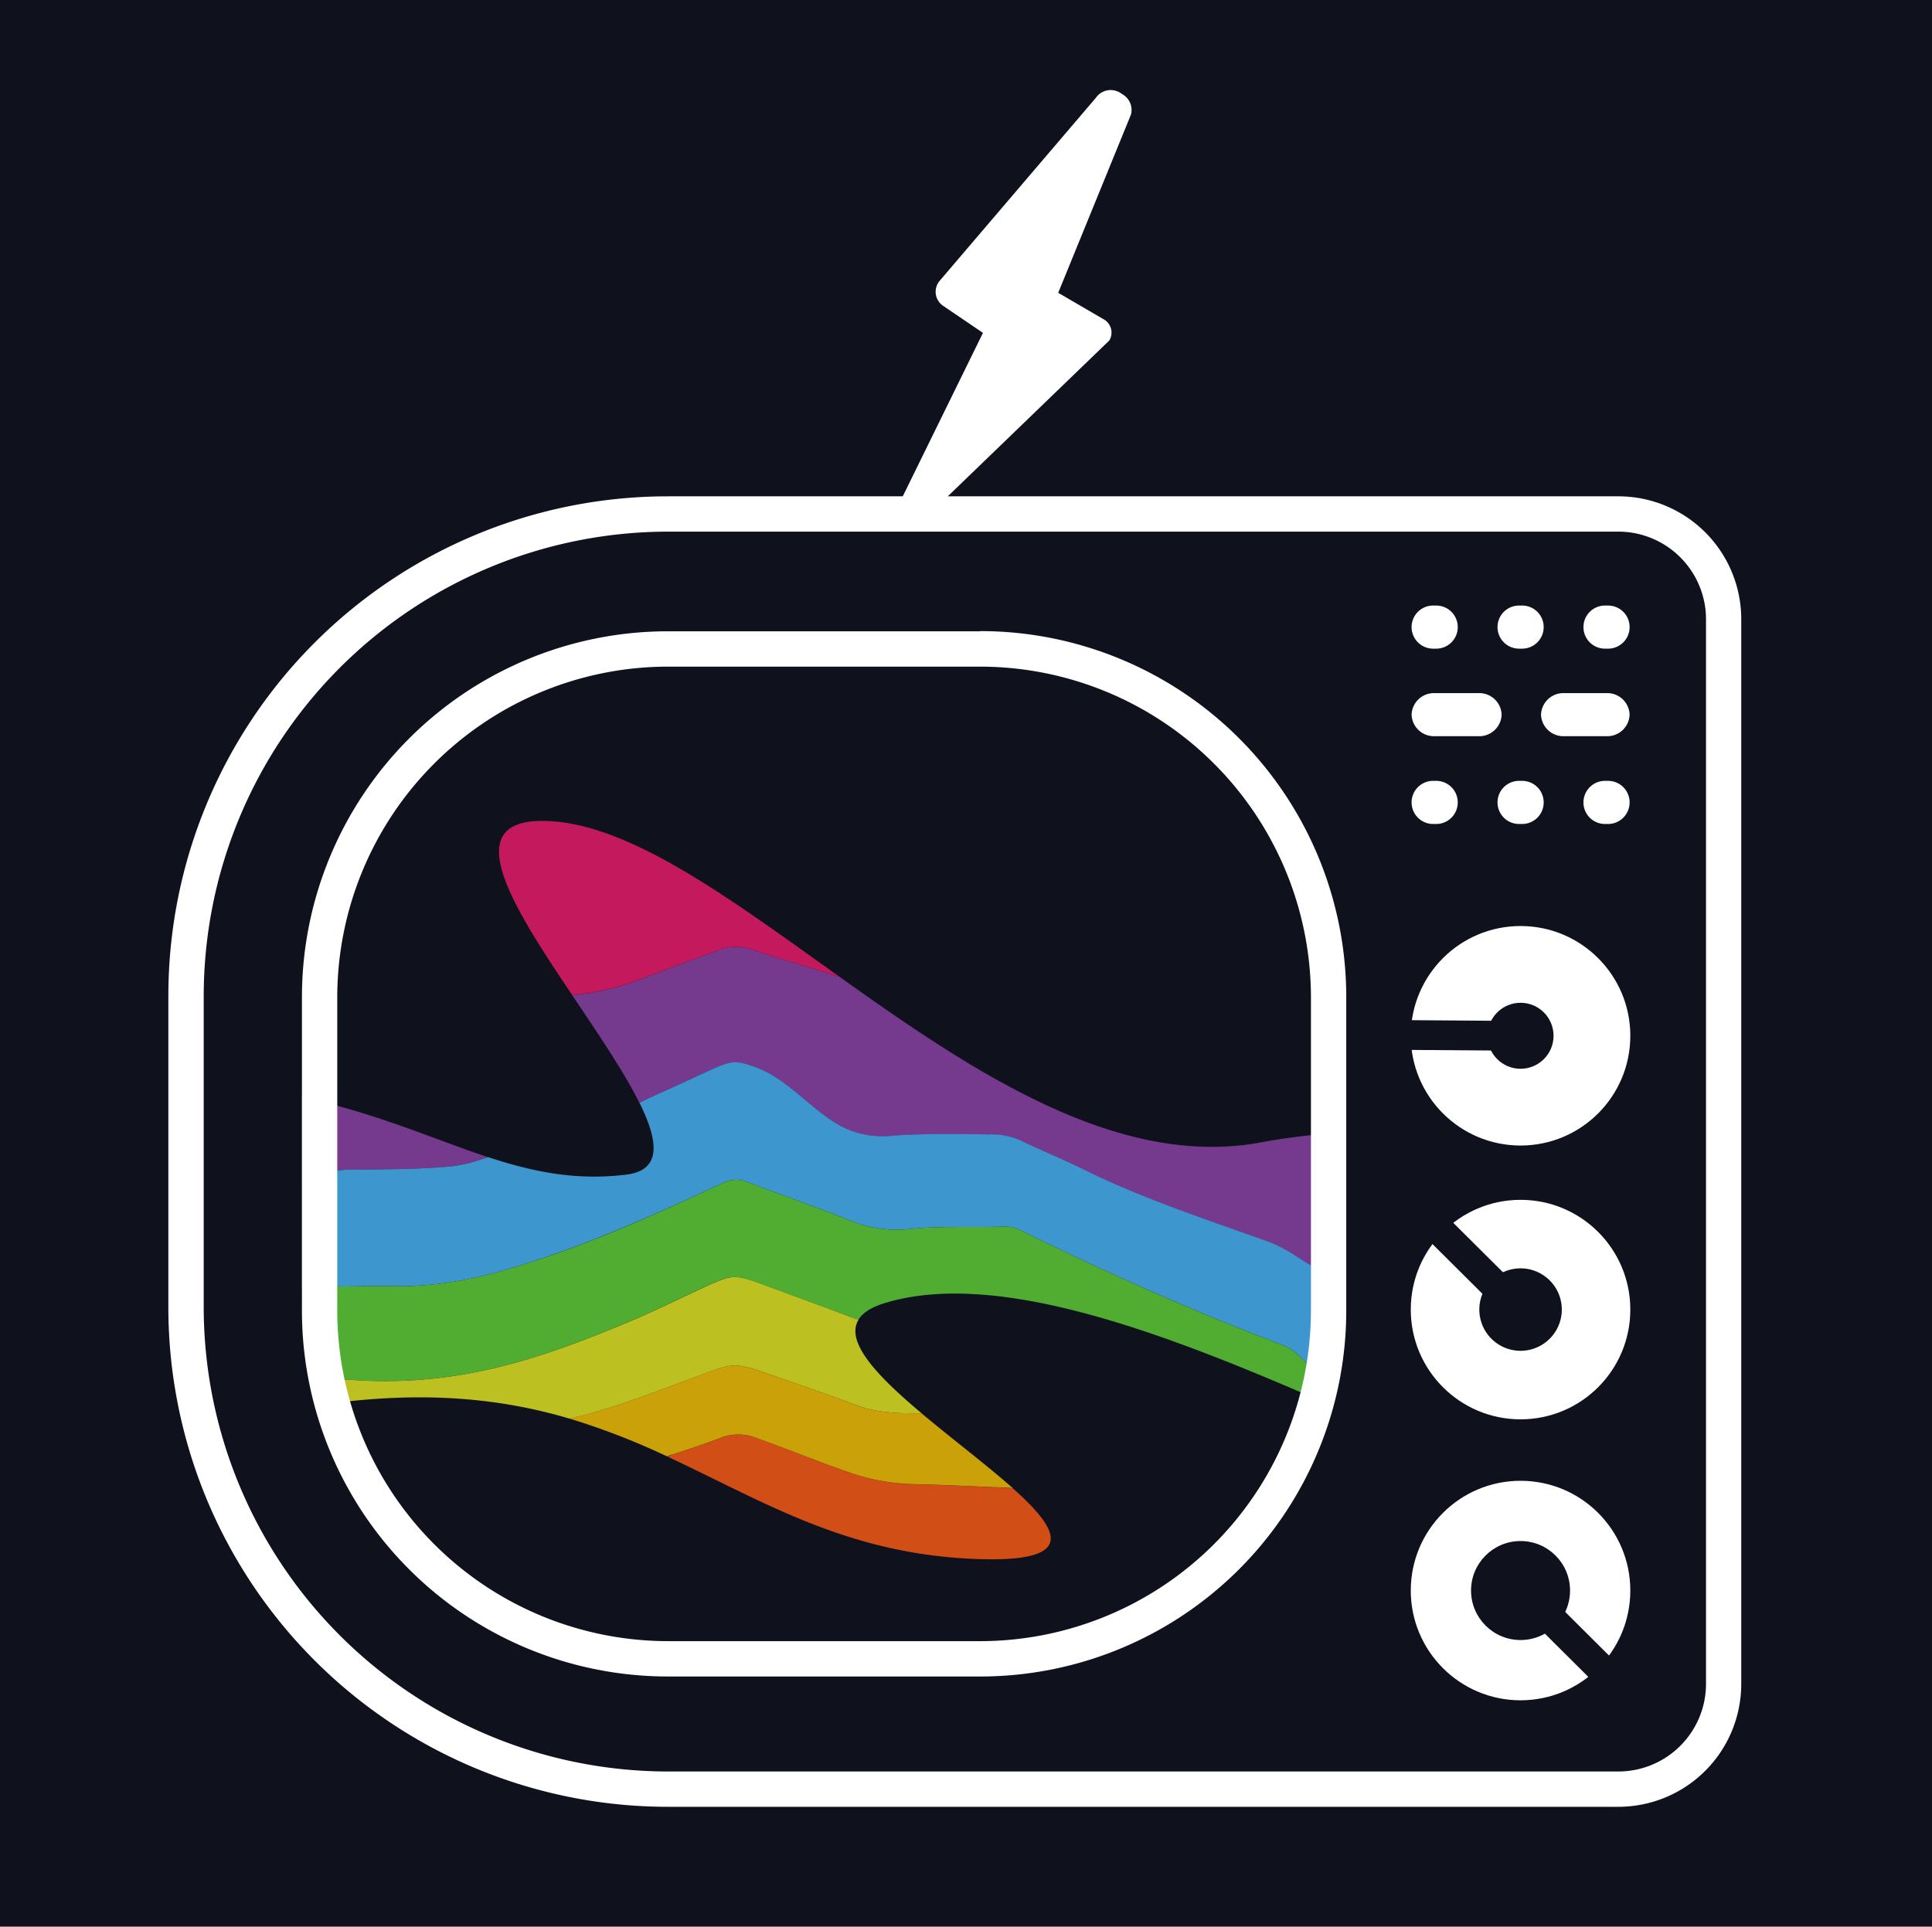 <svg id="Laag_1" data-name="Laag 1" xmlns="http://www.w3.org/2000/svg" viewBox="0 0 518.67 517.33"><defs><style>.cls-1{fill:#0f121d;}.cls-2{fill:#fff;}.cls-3{fill:#753a8d;}.cls-4{fill:#c5195e;}.cls-5{fill:#3d96cd;}.cls-6{fill:#51ad32;}.cls-7{fill:#d14f17;}.cls-8{fill:#bcc121;}.cls-9{fill:#caa109;}</style></defs><rect class="cls-1" x="-8.81" y="-8.69" width="536.29" height="534.71"/><path class="cls-2" d="M301.49,25.41l-.78-.51a4.83,4.83,0,0,0-6.53,1.39l-42,49.21a4.56,4.56,0,0,0,1,6.61l10.71,7.27L242,134a4.81,4.81,0,0,0,2.8,4.78s4,.79,5.17-1.19l47.84-46.17a4.1,4.1,0,0,0-1.72-5.8l-12-7,19.54-47.88A4.86,4.86,0,0,0,301.49,25.41Z"/><path class="cls-1" d="M179.32,480.41A129.53,129.53,0,0,1,49.94,351V267.39A129.53,129.53,0,0,1,179.32,138H434.46a28.29,28.29,0,0,1,28.26,28.26V452.15a28.28,28.28,0,0,1-28.26,28.26Z"/><path class="cls-2" d="M434.46,142.75A23.55,23.55,0,0,1,458,166.27V452.15a23.55,23.55,0,0,1-23.52,23.52H179.32A124.77,124.77,0,0,1,54.69,351V267.39A124.78,124.78,0,0,1,179.32,142.75H434.46m0-9.48H179.32A134.12,134.12,0,0,0,45.2,267.39V351A134.12,134.12,0,0,0,179.32,485.15H434.46a33,33,0,0,0,33-33V166.27a33,33,0,0,0-33-33Z"/><circle class="cls-2" cx="408.21" cy="278.12" r="29.47"/><circle class="cls-1" cx="408.21" cy="278.12" r="8.86"/><polygon class="cls-1" points="412.57 274.18 412.54 282.17 371.11 281.86 371.14 273.87 412.57 274.18"/><circle class="cls-2" cx="408.21" cy="351.64" r="29.47"/><path class="cls-1" d="M410.5,362.47A11.07,11.07,0,1,1,419.28,352,11.09,11.09,0,0,1,410.5,362.47Z"/><polygon class="cls-1" points="413.06 351.14 407.45 356.82 378.08 327.6 383.69 321.92 413.06 351.14"/><circle class="cls-2" cx="408.21" cy="427.08" r="29.47"/><circle class="cls-1" cx="408.21" cy="427.08" r="13.29"/><polygon class="cls-1" points="436.32 448.87 430.71 454.55 401.34 425.32 406.95 419.64 436.32 448.87"/><path class="cls-2" d="M419.85,186.11h11.51a6,6,0,0,1,6.13,5.78h0a6,6,0,0,1-6.13,5.79H419.85a6,6,0,0,1-6.14-5.79h0A6,6,0,0,1,419.85,186.11Z"/><path class="cls-2" d="M407.8,209.67h.85a5.78,5.78,0,0,1,5.77,5.79h0a5.78,5.78,0,0,1-5.77,5.79h-.85a5.78,5.78,0,0,1-5.77-5.79h0A5.78,5.78,0,0,1,407.8,209.67Z"/><path class="cls-2" d="M430.86,209.67h.86a5.78,5.78,0,0,1,5.77,5.79h0a5.78,5.78,0,0,1-5.77,5.79h-.86a5.77,5.77,0,0,1-5.76-5.79h0A5.78,5.78,0,0,1,430.86,209.67Z"/><path class="cls-2" d="M384.73,209.67h.86a5.78,5.78,0,0,1,5.76,5.79h0a5.77,5.77,0,0,1-5.76,5.79h-.86a5.78,5.78,0,0,1-5.77-5.79h0A5.78,5.78,0,0,1,384.73,209.67Z"/><path class="cls-2" d="M385.09,186.11H397a6,6,0,0,1,6.13,5.78h0a6,6,0,0,1-6.13,5.79H385.09a6,6,0,0,1-6.13-5.79h0A6,6,0,0,1,385.09,186.11Z"/><path class="cls-2" d="M407.8,162.6h.85a5.77,5.77,0,0,1,5.77,5.78h0a5.78,5.78,0,0,1-5.77,5.79h-.85a5.78,5.78,0,0,1-5.77-5.79h0A5.77,5.77,0,0,1,407.8,162.6Z"/><path class="cls-2" d="M430.86,162.6h.86a5.77,5.77,0,0,1,5.77,5.78h0a5.78,5.78,0,0,1-5.77,5.79h-.86a5.77,5.77,0,0,1-5.76-5.79h0A5.77,5.77,0,0,1,430.86,162.6Z"/><path class="cls-2" d="M384.73,162.6h.86a5.77,5.77,0,0,1,5.76,5.78h0a5.77,5.77,0,0,1-5.76,5.79h-.86a5.78,5.78,0,0,1-5.77-5.79h0A5.77,5.77,0,0,1,384.73,162.6Z"/><path class="cls-1" d="M168,315.41c9.55-1.15,8.77-8.83,3.59-19.33-4.15-8.42-11.12-18.65-18-28.86-16.23-24.16-31.6-48.07-6.1-46.74,22.3,1.15,49,21.2,77.86,41.81,35.49,25.31,74.36,51.47,112.76,44.52A171.56,171.56,0,0,1,361,304.12V274.58a104.9,104.9,0,0,0-104.9-104.89H186A104.89,104.89,0,0,0,81.06,274.58v20c20.21,4.33,35.38,11.31,50,16.11C142.9,314.61,154.41,317.06,168,315.41Z"/><path class="cls-1" d="M356,376.78c-39.92-17.36-87.49-36.53-118.68-26.84-3.6,1.12-5.76,2.61-6.87,4.37-3.83,6.05,5.33,15.46,17,25.24,8.18,6.87,17.52,13.9,24.47,20.08,13.09,11.67,17.51,20.3-11.29,18.92-34-1.64-56.13-15.66-81.23-27.33l-.33-.15a190.66,190.66,0,0,0-26.18-10.14c-18-5.32-39-7.73-66.77-3.73A104.91,104.91,0,0,0,186,449.88h70.12A104.91,104.91,0,0,0,356,376.78Z"/><path class="cls-3" d="M225.39,262.29c-7.73-2.44-15.67-4.73-23.3-7.24a13.18,13.18,0,0,0-9.48.19c-7.16,2.66-14.41,5.26-21.39,8a72.91,72.91,0,0,1-17.59,4c6.86,10.21,13.83,20.44,18,28.86,1.92-.92,3.85-1.84,5.83-2.72,4.68-2.06,9.2-4.25,13.86-6.34,5.08-2.28,6.36-2.31,11.73-.36,9.22,3.35,16.11,13.2,25,16.8A24.49,24.49,0,0,0,239.48,305c9.07-.66,18.24-.4,27.37-.35a19.33,19.33,0,0,1,8.5,2.3c5.33,2.49,10.91,4.81,16.11,7.39,14.41,7.12,30.81,12.63,46.93,18.36a39.66,39.66,0,0,1,9.85,4.84,50.73,50.73,0,0,0,12.74,6.2V304.12a171.56,171.56,0,0,0-22.83,2.69C299.75,313.76,260.88,287.6,225.39,262.29Z"/><path class="cls-3" d="M94.36,314.06c8.28-.08,16.56-.05,24.81-.71a36.22,36.22,0,0,0,8.15-1.45l3.73-1.18c-14.61-4.8-29.78-11.78-50-16.11v22.86C84.64,315.21,89,314.12,94.36,314.06Z"/><path class="cls-3" d="M179.1,391.07l.33.15c.32-.19.64-.4,1-.59Z"/><path class="cls-4" d="M192.61,255.24a13.18,13.18,0,0,1,9.48-.19c7.63,2.51,15.57,4.8,23.3,7.24-28.9-20.61-55.56-40.66-77.86-41.81-25.5-1.33-10.13,22.58,6.1,46.74a72.91,72.91,0,0,0,17.59-4C178.2,260.5,185.45,257.9,192.61,255.24Z"/><path class="cls-5" d="M90.89,345.42c4.56.07,9.14-.17,13.7-.07,12.7.29,23.73-2,34.93-5.5,19.78-6.13,37-14.1,54.33-22.08a8,8,0,0,1,7.11-.25c9.18,3.52,18.75,6.73,27.72,10.42a33.12,33.12,0,0,0,16.18,2c8.25-.78,16.54-.3,24.8-.57a8.85,8.85,0,0,1,4.49,1.07c22.31,11,45.48,21.39,70.11,30.71a13.11,13.11,0,0,1,4.05,2.51,64,64,0,0,1,8.7,9.63,104.9,104.9,0,0,0,4-28.3v-1.3a50.73,50.73,0,0,1-12.74-6.2,39.66,39.66,0,0,0-9.85-4.84c-16.12-5.73-32.52-11.24-46.93-18.36-5.2-2.58-10.78-4.9-16.11-7.39a19.33,19.33,0,0,0-8.5-2.3c-9.13-.05-18.3-.31-27.37.35a24.49,24.49,0,0,1-11.42-1.49c-8.92-3.6-15.81-13.45-25-16.8-5.37-2-6.65-1.92-11.73.36-4.66,2.09-9.18,4.28-13.86,6.34-2,.88-3.91,1.8-5.83,2.72,5.18,10.5,6,18.18-3.59,19.33-13.61,1.65-25.12-.8-37-4.69l-3.73,1.18a36.22,36.22,0,0,1-8.15,1.45c-8.25.66-16.53.63-24.81.71-5.39.06-9.72,1.15-13.3,3.41V345c0,1.43.16,2.81.21,4.23.78-.65,1.56-1.32,2.34-1.85A11.56,11.56,0,0,1,90.89,345.42Z"/><path class="cls-6" d="M348.31,363.66a13.11,13.11,0,0,0-4.05-2.51c-24.63-9.32-47.8-19.7-70.11-30.71a8.85,8.85,0,0,0-4.49-1.07c-8.26.27-16.55-.21-24.8.57a33.12,33.12,0,0,1-16.18-2c-9-3.69-18.54-6.9-27.72-10.42a8,8,0,0,0-7.11.25c-17.32,8-34.55,16-54.33,22.08-11.2,3.48-22.23,5.79-34.93,5.5-4.56-.1-9.14.14-13.7.07a11.56,11.56,0,0,0-7.28,1.95c-.78.53-1.56,1.2-2.34,1.85a104.56,104.56,0,0,0,3.32,22.33,24,24,0,0,1,8.65-1.05c.33,0,.68,0,1,0,29.13,2.1,51.76-6.11,73.72-15.23,7.11-2.95,13.74-6.27,20.59-9.42,8.37-3.84,8.37-3.86,17.52-.47,7.76,2.87,15.58,5.69,23.25,8.63.38.14.78.19,1.16.31,1.11-1.76,3.27-3.25,6.87-4.37,31.19-9.69,78.76,9.48,118.68,26.84.37-1.15.64-2.33,1-3.49A64,64,0,0,0,348.31,363.66Z"/><path class="cls-7" d="M246.29,398.55a56.26,56.26,0,0,1-17-2.73c-9-3-17.14-6.51-26-9.6a13,13,0,0,0-9.9-.08c-4.21,1.59-8.63,3-13,4.49-.33.19-.65.4-1,.59,25.1,11.67,47.27,25.69,81.23,27.33,28.8,1.38,24.38-7.25,11.29-18.92-.69-.09-1.35-.15-1.93-.17C262.1,399.18,254.22,398.74,246.29,398.55Z"/><path class="cls-8" d="M152.92,380.93c2-.47,4-.95,5.86-1.48,10.12-2.85,19.33-6.54,28.7-10,9.7-3.61,9.61-3.71,19.32-.34,7.72,2.68,15.47,5.35,23,8.18,4.42,1.67,9.29,2.16,14.63,2.22l3.09.06c-11.66-9.78-20.82-19.19-17-25.24-.38-.12-.78-.17-1.16-.31-7.67-2.94-15.49-5.76-23.25-8.63-9.15-3.39-9.15-3.37-17.52.47-6.85,3.15-13.48,6.47-20.59,9.42-22,9.12-44.59,17.33-73.72,15.23-.33,0-.68,0-1,0a24,24,0,0,0-8.65,1.05c.49,1.9,1,3.8,1.56,5.65C113.87,373.2,135,375.61,152.92,380.93Z"/><path class="cls-9" d="M229.76,377.27c-7.49-2.83-15.24-5.5-23-8.18-9.71-3.37-9.62-3.27-19.32.34-9.37,3.48-18.58,7.17-28.7,10-1.91.53-3.88,1-5.86,1.48a190.66,190.66,0,0,1,26.18,10.14l1.3-.44c4.42-1.45,8.84-2.9,13-4.49a13,13,0,0,1,9.9.08c8.81,3.09,17,6.58,26,9.6a56.26,56.26,0,0,0,17,2.73c7.93.19,15.81.63,23.73.91.58,0,1.24.08,1.93.17-6.95-6.18-16.29-13.21-24.47-20.08l-3.09-.06C239.05,379.43,234.18,378.94,229.76,377.27Z"/><path class="cls-2" d="M263.16,179a88.88,88.88,0,0,1,88.78,88.77v84.13a88.88,88.88,0,0,1-88.78,88.77H179.31a88.87,88.87,0,0,1-88.77-88.77V267.72A88.87,88.87,0,0,1,179.31,179h83.85m0-9.49H179.31a98.26,98.26,0,0,0-98.25,98.26v84.13a98.25,98.25,0,0,0,98.25,98.26h83.85a98.26,98.26,0,0,0,98.26-98.26V267.72a98.26,98.26,0,0,0-98.26-98.26Z"/></svg>
